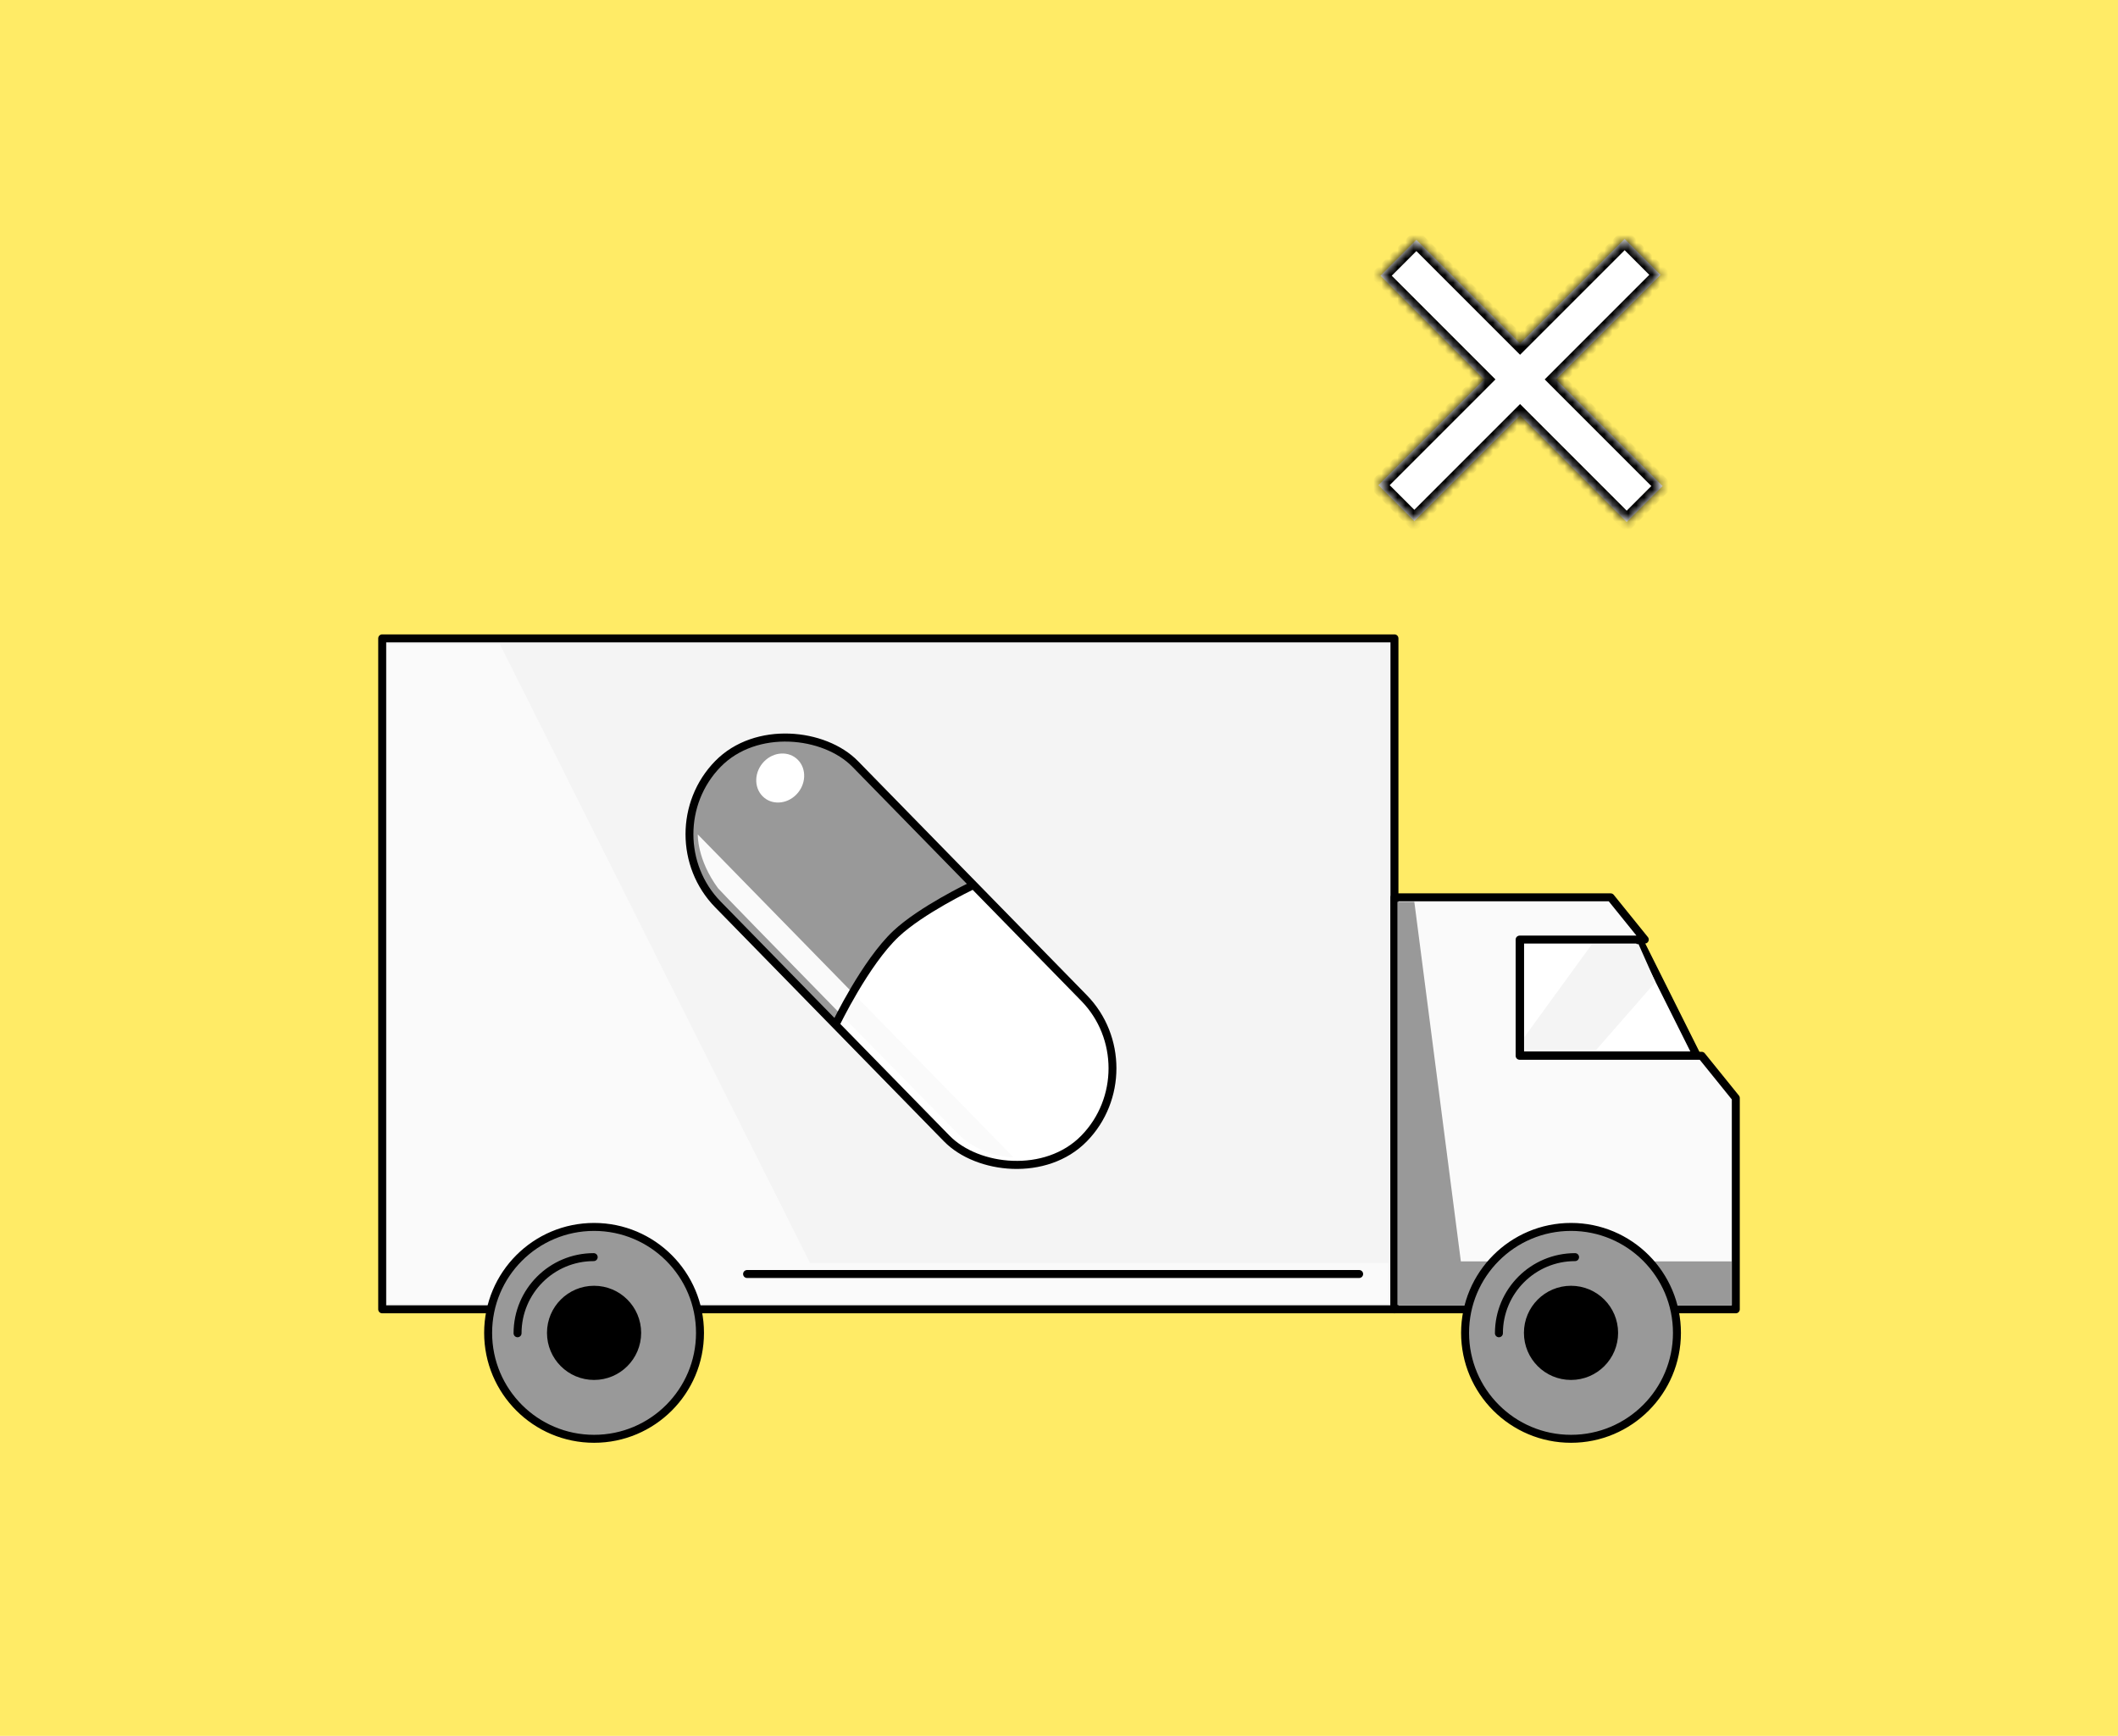 <svg width="266" height="218" viewBox="0 0 266 218" fill="none" xmlns="http://www.w3.org/2000/svg">
<rect width="266" height="218" fill="#FFEB66"/>
<path d="M175.13 80.169H48V164.43H175.13V80.169Z" fill="#F4F4F4" stroke="black" stroke-linecap="round" stroke-linejoin="round"/>
<path d="M174.391 158.599V163.69H48.739V80.908H62.783L101.723 158.599H174.391Z" fill="#FAFAFA"/>
<path d="M213.096 132.54L205.782 117.911H190.906V132.54H213.096Z" fill="white" stroke="black" stroke-linecap="round" stroke-linejoin="round"/>
<path d="M191.438 130.25L199.938 118.562H205.781L207.906 123.344L200.469 131.844H191.438V130.25Z" fill="#F4F4F4"/>
<path d="M202.282 112.691H175.131V164.43H218V137.897L213.713 132.59H190.85V117.997H206.568L202.282 112.691Z" fill="#FAFAFA" stroke="black" stroke-linecap="round" stroke-linejoin="round"/>
<path d="M177.625 113.25H175.5V163.885H217.469V158.406H183.469L177.625 113.25Z" fill="#999999"/>
<ellipse cx="74.609" cy="167.386" rx="13.304" ry="13.304" fill="#999999" stroke="black"/>
<path d="M65 167.437C65 162.156 69.281 157.875 74.562 157.875" stroke="black" stroke-linecap="round" stroke-linejoin="round"/>
<ellipse cx="197.304" cy="167.386" rx="13.304" ry="13.304" fill="#999999" stroke="black"/>
<path d="M188.25 167.437C188.25 162.156 192.531 157.875 197.813 157.875" stroke="black" stroke-linecap="round" stroke-linejoin="round"/>
<circle cx="74.609" cy="167.386" r="5.913" fill="black"/>
<circle cx="197.304" cy="167.386" r="5.913" fill="black"/>
<path d="M93.826 159.995L170.696 159.995" stroke="black" stroke-linecap="round" stroke-linejoin="round"/>
<rect width="24.67" height="65.787" rx="12.335" transform="matrix(0.699 -0.715 0.699 0.715 81.538 104.758)" fill="white"/>
<path d="M90.162 113.578C85.399 108.707 85.399 100.809 90.162 95.939C94.924 91.067 102.646 91.067 107.409 95.939L122.163 111.027C122.163 111.027 115.378 114.012 112.027 117.264C108.281 120.9 104.915 128.667 104.915 128.667L90.162 113.578Z" fill="#999999"/>
<ellipse rx="3.184" ry="2.9" transform="matrix(0.699 -0.715 0.699 0.715 97.987 97.707)" fill="white"/>
<path d="M87.636 104.791L127.271 145.328C124.731 145.328 122.186 144.095 120.666 142.729C120.088 142.209 90.558 112.067 90.177 111.547C87.511 107.909 87.636 104.791 87.636 104.791Z" fill="#FAFAFA"/>
<rect width="24.67" height="65.787" rx="12.335" transform="matrix(0.699 -0.715 0.699 0.715 81.539 104.76)" stroke="black" stroke-linecap="round" stroke-linejoin="round"/>
<path d="M104.969 128.615C104.969 128.615 108.672 120.893 112.536 117.264C115.692 114.3 121.857 111.343 121.857 111.343" stroke="black" stroke-linecap="round" stroke-linejoin="round"/>
<mask id="path-20-inside-1_5395_10228" fill="white">
<path fill-rule="evenodd" clip-rule="evenodd" d="M177.883 30.117L173.375 34.625L186.398 47.648L173.117 60.93L177.625 65.438L190.906 52.156L204.298 65.548L208.806 61.04L195.414 47.648L208.548 34.514L204.04 30.007L190.906 43.141L177.883 30.117Z"/>
</mask>
<path fill-rule="evenodd" clip-rule="evenodd" d="M177.883 30.117L173.375 34.625L186.398 47.648L173.117 60.93L177.625 65.438L190.906 52.156L204.298 65.548L208.806 61.04L195.414 47.648L208.548 34.514L204.04 30.007L190.906 43.141L177.883 30.117Z" fill="white"/>
<path d="M173.375 34.625L172.668 33.918L171.961 34.625L172.668 35.332L173.375 34.625ZM177.883 30.117L178.59 29.41L177.883 28.703L177.176 29.41L177.883 30.117ZM186.398 47.648L187.106 48.356L187.813 47.648L187.106 46.941L186.398 47.648ZM173.117 60.93L172.41 60.223L171.703 60.93L172.41 61.637L173.117 60.93ZM177.625 65.438L176.918 66.145L177.625 66.852L178.332 66.145L177.625 65.438ZM190.906 52.156L191.613 51.449L190.906 50.742L190.199 51.449L190.906 52.156ZM204.298 65.548L203.591 66.255L204.298 66.962L205.005 66.255L204.298 65.548ZM208.806 61.04L209.513 61.748L210.22 61.04L209.513 60.333L208.806 61.04ZM195.414 47.648L194.707 46.941L194 47.648L194.707 48.356L195.414 47.648ZM208.548 34.514L209.255 35.221L209.962 34.514L209.255 33.807L208.548 34.514ZM204.04 30.007L204.748 29.299L204.04 28.592L203.333 29.299L204.04 30.007ZM190.906 43.141L190.199 43.848L190.906 44.555L191.613 43.848L190.906 43.141ZM174.082 35.332L178.59 30.824L177.176 29.41L172.668 33.918L174.082 35.332ZM187.106 46.941L174.082 33.918L172.668 35.332L185.691 48.356L187.106 46.941ZM173.824 61.637L187.106 48.356L185.691 46.941L172.41 60.223L173.824 61.637ZM178.332 64.73L173.824 60.223L172.41 61.637L176.918 66.145L178.332 64.73ZM190.199 51.449L176.918 64.73L178.332 66.145L191.613 52.863L190.199 51.449ZM205.005 64.841L191.613 51.449L190.199 52.863L203.591 66.255L205.005 64.841ZM208.099 60.333L203.591 64.841L205.005 66.255L209.513 61.748L208.099 60.333ZM194.707 48.356L208.099 61.748L209.513 60.333L196.121 46.941L194.707 48.356ZM207.841 33.807L194.707 46.941L196.121 48.356L209.255 35.221L207.841 33.807ZM203.333 30.714L207.841 35.221L209.255 33.807L204.748 29.299L203.333 30.714ZM191.613 43.848L204.748 30.714L203.333 29.299L190.199 42.434L191.613 43.848ZM177.176 30.824L190.199 43.848L191.613 42.434L178.59 29.41L177.176 30.824Z" fill="black" mask="url(#path-20-inside-1_5395_10228)"/>
</svg>
